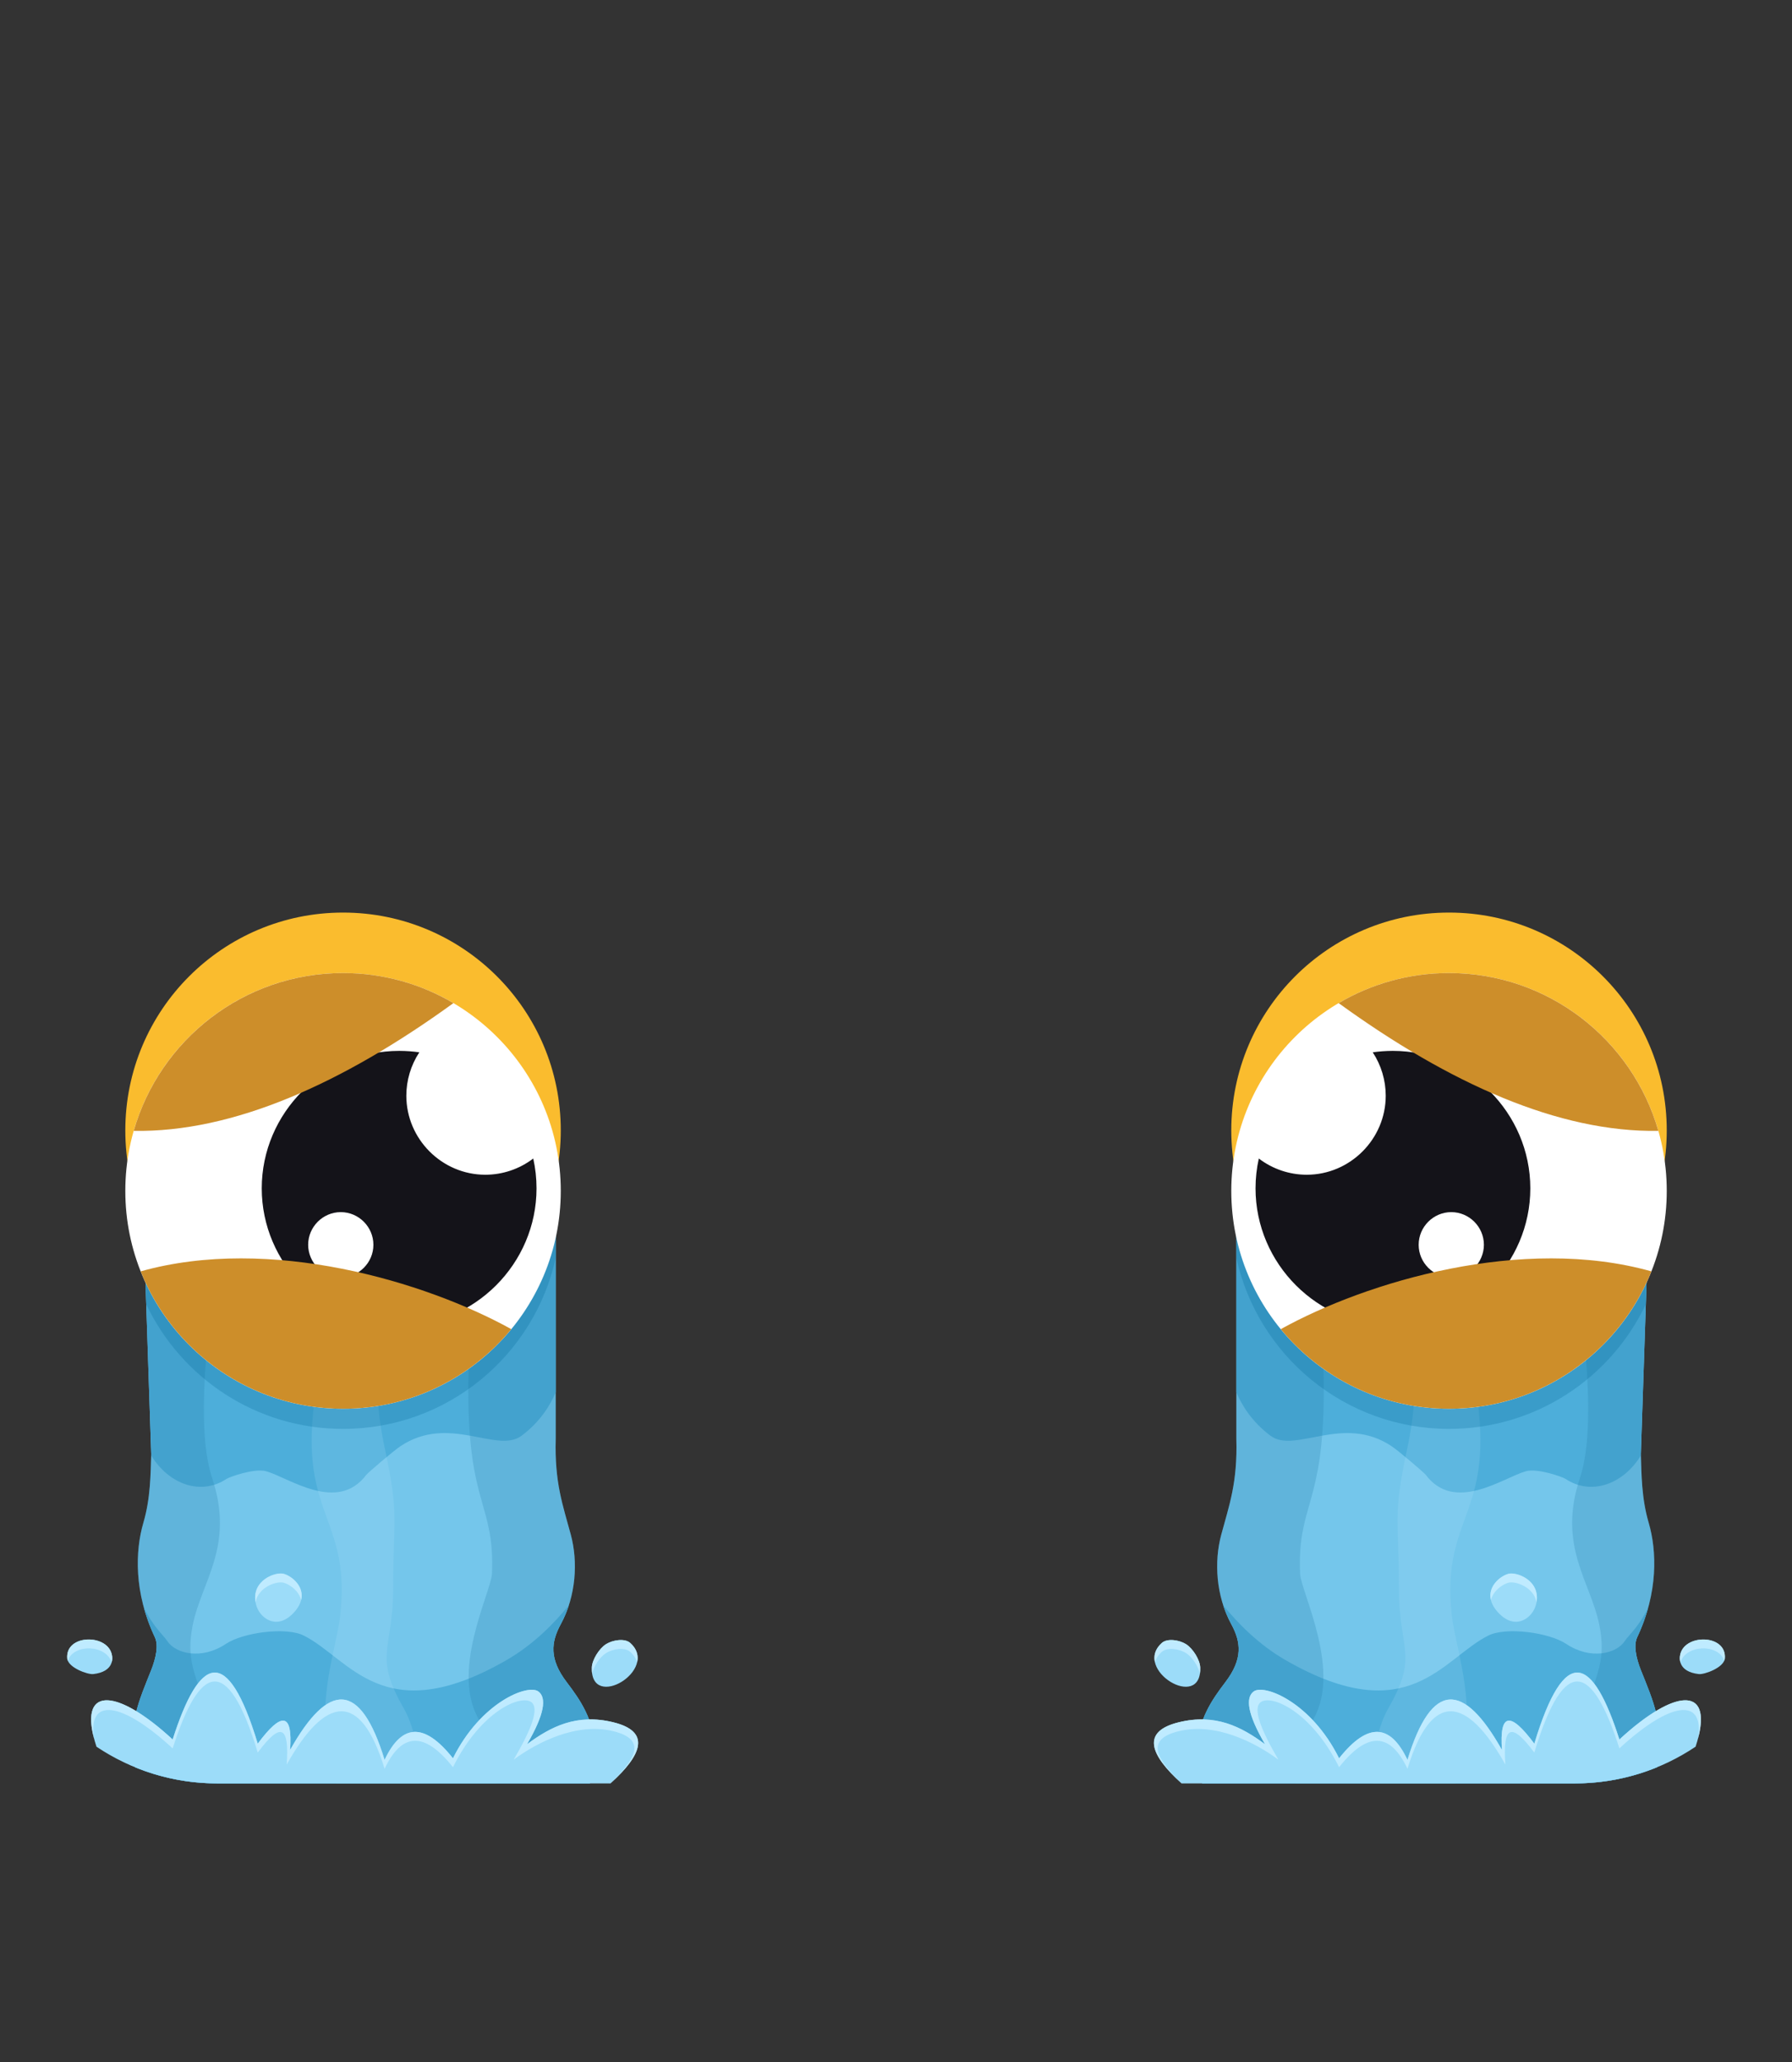 <?xml version="1.0" encoding="UTF-8" standalone="no"?><!DOCTYPE svg PUBLIC "-//W3C//DTD SVG 1.1//EN" "http://www.w3.org/Graphics/SVG/1.1/DTD/svg11.dtd"><svg width="100%" height="100%" viewBox="0 0 300 345" version="1.1" xmlns="http://www.w3.org/2000/svg" xmlns:xlink="http://www.w3.org/1999/xlink" xml:space="preserve" xmlns:serif="http://www.serif.com/" style="fill-rule:evenodd;clip-rule:evenodd;stroke-linejoin:round;stroke-miterlimit:2;"><rect x="0" y="0" width="300" height="345" fill="#333333" stroke="none"/><g id="Crying"><g id="CryingEyes"><g><path d="M201.259,298.39l62.371,0c4.859,0 9.496,-0.954 13.735,-2.686c1.471,-6.774 -0.686,-11.288 -2.665,-16.271c-0.801,-2.017 -1.245,-4.164 -0.612,-5.505c3.544,-7.495 3.278,-14.51 1.923,-19.137c-1.224,-4.177 -1.2,-8.132 -1.316,-11.523l1.228,-36.729l-68.945,-3.915l0,38.099c0.218,7.369 -1.217,11.169 -2.534,16.078c-1.198,4.463 -0.899,10.186 1.687,14.943c1.629,2.996 1.963,5.827 -0.988,9.699c-2.419,3.174 -4.36,6.121 -4.806,10.923c-0.205,2.209 0.202,4.193 0.922,6.024Z" style="fill:#74c6eb;"/><path d="M204.785,268.604c0.35,1.076 0.796,2.13 1.346,3.14c1.629,2.996 1.963,5.827 -0.988,9.699c-2.419,3.174 -4.36,6.121 -4.806,10.923c-0.205,2.209 0.202,4.193 0.922,6.024l62.371,0c4.859,0 9.496,-0.954 13.735,-2.686c1.471,-6.774 -0.686,-11.288 -2.665,-16.271c-0.801,-2.017 -1.245,-4.164 -0.612,-5.505c0.8,-1.691 1.406,-3.358 1.849,-4.978c-1.644,3.347 -3.193,4.511 -3.943,5.636c-1.393,2.09 -5.698,3.191 -9.787,0.466c-2.88,-1.921 -10.068,-2.889 -13.049,-1.399c-7.681,3.841 -13.288,15.909 -33.788,4.195c-4.803,-2.745 -8.203,-6.365 -10.585,-9.244Zm69.918,-25.095c-0.003,-0.081 -0.006,-0.161 -0.008,-0.241l1.228,-36.729l-68.945,-3.915l0,30.327c0.942,2.23 2.64,4.96 5.712,7.264c4.11,3.082 12.133,-3.679 20.273,1.748c1.213,0.808 5.468,4.454 5.709,4.776c4.865,6.487 12.927,0.518 16.778,-0.582c1.948,-0.557 6.169,0.967 6.641,1.282c4.219,2.812 9.615,0.988 12.612,-3.93Z" style="fill:#4daeda;"/><path d="M265.215,298.356c4.283,-0.184 8.374,-1.11 12.15,-2.652c1.471,-6.774 -0.686,-11.288 -2.665,-16.271c-0.801,-2.017 -1.245,-4.164 -0.612,-5.505c3.544,-7.495 3.278,-14.51 1.923,-19.137c-1.224,-4.177 -1.2,-8.132 -1.316,-11.523l1.228,-36.729l-12.673,-0.719c0.849,10.371 4.636,31.305 1.237,41.502c-3.791,11.371 1.803,17.289 3.262,24.584c1.895,9.476 -3.8,10.182 -2.796,24.234c0.06,0.843 0.151,1.577 0.262,2.216Zm-47.332,-95.113l-10.905,-0.619l0,38.099c0.218,7.369 -1.217,11.169 -2.534,16.078c-1.198,4.463 -0.899,10.186 1.687,14.943c1.629,2.996 1.963,5.827 -0.988,9.699c-2.419,3.174 -4.36,6.121 -4.806,10.923c-0.205,2.209 0.202,4.193 0.922,6.024l15.538,0c0.113,-3.292 0.741,-7.21 2.716,-10.173c5.449,-8.173 -1.74,-21.829 -1.864,-24.933c-0.468,-11.699 3.962,-11.285 3.962,-30.526c-0,-17.02 -2.785,-24.856 -3.728,-29.515Z" style="fill:#2583ad;fill-opacity:0.25;"/><path d="M229.839,298.39l13.88,0c1.113,-4.359 1.192,-4.455 1.31,-5.046c1.879,-9.394 -1.397,-17.815 -1.98,-23.069c-1.751,-15.752 6.274,-16.599 4.544,-33.905c-0.795,-7.946 -0.933,-7.928 -0.933,-8.622c0,-7.236 -1.885,-16.693 -1.531,-22.958l-12.632,-0.717c3.888,19.494 5.668,26.23 3.095,38.239c-2.483,11.586 -1.398,11.682 -1.398,23.535c-0,10.29 3.364,10.977 -1.748,19.924c-2.192,3.835 -2.745,9.11 -2.607,12.619Z" style="fill:#bdebff;fill-opacity:0.15;"/><path d="M283.859,292.245c3.356,-10.203 -3.133,-10.092 -12.755,-1.206c-4.429,-13.826 -9.116,-16.235 -14.244,0.699c-3.973,-5.355 -5.871,-5.247 -5.417,1.049c-6.399,-11.387 -11.748,-11.653 -15.817,1.66c-2.804,-5.932 -6.546,-6.447 -11.447,-0.262c-4.651,-9.381 -12.567,-12.508 -14.318,-11.166c-1.383,1.059 -1.018,3.791 1.91,8.807c-3.989,-2.95 -8.328,-5.159 -14.419,-3.67c-6.368,1.556 -4.827,5.455 0.462,10.234l65.816,0c7.484,0 14.443,-2.265 20.229,-6.145Zm4.896,-14.779c0.33,-4.12 -7.009,-4.167 -7.511,-0.393c-0.046,0.347 -0.349,2.625 3.158,3.024c0.905,0.103 4.227,-1.064 4.353,-2.631Zm-36.266,-14.138c-1.879,0.552 -4.841,3.396 -1.404,6.753c2.746,2.684 5.545,0.603 6.084,-1.706c0.917,-3.929 -3.301,-5.451 -4.68,-5.047Zm-57.995,11.565c-4.968,4.474 6.705,11.491 6.435,4.098c-0.047,-1.293 -1.216,-3.162 -2.367,-3.897c-1.088,-0.695 -3.133,-1.043 -4.068,-0.201Z" style="fill:#9cdcf9;"/><path d="M284.28,290.828c2.296,-8.755 -4.022,-8.243 -13.176,0.211c-4.429,-13.826 -9.116,-16.235 -14.244,0.699c-3.973,-5.355 -5.871,-5.247 -5.417,1.049c-6.399,-11.387 -11.748,-11.653 -15.817,1.66c-2.804,-5.932 -6.546,-6.447 -11.447,-0.262c-4.651,-9.381 -12.567,-12.508 -14.318,-11.166c-1.383,1.059 -1.018,3.791 1.91,8.807c-3.989,-2.95 -8.328,-5.159 -14.419,-3.67c-6.368,1.556 -4.827,5.455 0.462,10.234l0.018,-0c-4.249,-4.089 -6.172,-7.352 -0.48,-8.743c6.091,-1.488 12.673,1.818 16.662,4.768c-2.928,-5.016 -4.343,-8.559 -2.96,-9.618c1.751,-1.342 8.474,1.498 13.125,10.879c4.901,-6.184 8.643,-5.67 11.447,0.263c4.069,-13.314 9.991,-12.093 16.389,-0.706c-0.453,-6.296 0.872,-7.358 4.845,-2.003c5.128,-16.935 9.815,-14.525 14.244,-0.699c8.487,-7.838 14.24,-8.627 13.176,-1.703Zm4.369,-12.952c0.058,-0.133 0.095,-0.27 0.106,-0.41c0.33,-4.12 -7.009,-4.167 -7.511,-0.393c-0.018,0.138 -0.077,0.584 0.081,1.096c0.848,-3.032 6.441,-3.184 7.324,-0.293Zm-31.418,-9.807c0.635,-3.702 -3.399,-5.135 -4.742,-4.741c-1.414,0.415 -3.441,2.128 -2.894,4.381c0.374,-1.496 1.813,-2.572 2.894,-2.889c1.145,-0.336 4.246,0.655 4.742,3.249Zm-56.355,11.976c0.048,-0.312 0.067,-0.663 0.053,-1.054c-0.047,-1.293 -1.216,-3.162 -2.367,-3.897c-1.088,-0.695 -3.133,-1.043 -4.068,-0.201c-1.135,1.022 -1.401,2.176 -1.14,3.261c0.156,-0.607 0.517,-1.208 1.14,-1.769c0.935,-0.842 2.98,-0.494 4.068,0.2c1.026,0.656 2.067,2.214 2.314,3.46Z" style="fill:#bfebff;"/><path d="M206.978,210.467c3.592,16.353 18.177,28.607 35.603,28.607c14.54,-0 27.104,-8.533 32.952,-20.86l0.39,-11.675l-68.945,-3.915l0,7.843Z" style="fill:#006a9b;fill-opacity:0.25;"/><circle cx="242.581" cy="189.135" r="36.45" style="fill:#fabc2e;"/><circle cx="242.581" cy="199.255" r="36.45" style="fill:#fff;"/><path d="M210.74,193.835l0,-0.01c-0.365,1.642 -0.55,3.318 -0.55,5c0,12.618 10.383,23 23,23c12.618,0 23,-10.382 23,-23c0,-12.617 -10.382,-23 -23,-23c-0.02,0 -0.04,0 -0.06,0c-1.111,0.004 -2.22,0.084 -3.32,0.24c1.419,2.157 2.175,4.683 2.175,7.264c-0,7.253 -5.968,13.22 -13.22,13.22c-2.9,0 -5.72,-0.954 -8.025,-2.714Zm32.22,19.89l-0.01,0c-2.99,0 -5.45,-2.46 -5.45,-5.45l0,-0.01c0,-2.995 2.465,-5.46 5.46,-5.46c2.996,0 5.46,2.465 5.46,5.46c0,2.995 -2.464,5.46 -5.46,5.46Z" style="fill:#141319;"/><path d="M224.105,167.834c18.562,13.456 36.854,21.655 53.521,21.375c-4.366,-15.239 -18.412,-26.404 -35.045,-26.404c-6.741,-0 -13.057,1.834 -18.476,5.029Zm52.355,44.882c-21.593,-6.07 -47.647,1.691 -62.044,9.667c6.687,8.132 16.825,13.322 28.165,13.322c15.363,-0 28.52,-9.526 33.879,-22.989Z" style="fill:#cd8e2a;"/></g><g><path d="M98.751,298.39l-62.371,0c-4.858,0 -9.496,-0.954 -13.735,-2.686c-1.47,-6.774 0.686,-11.288 2.665,-16.271c0.802,-2.017 1.246,-4.164 0.612,-5.505c-3.544,-7.495 -3.278,-14.51 -1.923,-19.137c1.224,-4.177 1.2,-8.132 1.317,-11.523l-1.229,-36.729l68.945,-3.915l0,38.099c-0.217,7.369 1.217,11.169 2.534,16.078c1.198,4.463 0.9,10.186 -1.686,14.943c-1.63,2.996 -1.963,5.827 0.987,9.699c2.419,3.174 4.361,6.121 4.806,10.923c0.205,2.209 -0.202,4.193 -0.922,6.024Z" style="fill:#74c6eb;"/><path d="M95.225,268.604c-0.35,1.076 -0.796,2.13 -1.345,3.14c-1.63,2.996 -1.963,5.827 0.987,9.699c2.419,3.174 4.361,6.121 4.806,10.923c0.205,2.209 -0.202,4.193 -0.922,6.024l-62.371,0c-4.858,0 -9.496,-0.954 -13.735,-2.686c-1.47,-6.774 0.686,-11.288 2.665,-16.271c0.802,-2.017 1.246,-4.164 0.612,-5.505c-0.8,-1.691 -1.405,-3.358 -1.848,-4.978c1.643,3.347 3.192,4.511 3.942,5.636c1.394,2.09 5.699,3.191 9.787,0.466c2.88,-1.921 10.068,-2.889 13.049,-1.399c7.681,3.841 13.288,15.909 33.788,4.195c4.803,-2.745 8.203,-6.365 10.585,-9.244Zm-69.917,-25.095c0.002,-0.081 0.005,-0.161 0.008,-0.241l-1.229,-36.729l68.945,-3.915l0,30.327c-0.942,2.23 -2.64,4.96 -5.712,7.264c-4.11,3.082 -12.133,-3.679 -20.273,1.748c-1.213,0.808 -5.467,4.454 -5.709,4.776c-4.865,6.487 -12.927,0.518 -16.778,-0.582c-1.948,-0.557 -6.169,0.967 -6.641,1.282c-4.219,2.812 -9.615,0.988 -12.611,-3.93Z" style="fill:#4daeda;"/><path d="M34.795,298.356c-4.282,-0.184 -8.374,-1.11 -12.15,-2.652c-1.47,-6.774 0.686,-11.288 2.665,-16.271c0.802,-2.017 1.246,-4.164 0.612,-5.505c-3.544,-7.495 -3.278,-14.51 -1.923,-19.137c1.224,-4.177 1.2,-8.132 1.317,-11.523l-1.229,-36.729l12.673,-0.719c-0.849,10.371 -4.635,31.305 -1.236,41.502c3.79,11.371 -1.804,17.289 -3.263,24.584c-1.895,9.476 3.8,10.182 2.797,24.234c-0.061,0.843 -0.152,1.577 -0.263,2.216Zm47.332,-95.113l10.905,-0.619l0,38.099c-0.217,7.369 1.217,11.169 2.534,16.078c1.198,4.463 0.9,10.186 -1.686,14.943c-1.63,2.996 -1.963,5.827 0.987,9.699c2.419,3.174 4.361,6.121 4.806,10.923c0.205,2.209 -0.202,4.193 -0.922,6.024l-15.538,0c-0.113,-3.292 -0.741,-7.21 -2.716,-10.173c-5.449,-8.173 1.74,-21.829 1.864,-24.933c0.468,-11.699 -3.961,-11.285 -3.961,-30.526c-0,-17.02 2.784,-24.856 3.727,-29.515Z" style="fill:#2583ad;fill-opacity:0.25;"/><path d="M70.171,298.39l-13.88,0c-1.112,-4.359 -1.192,-4.455 -1.31,-5.046c-1.879,-9.394 1.397,-17.815 1.981,-23.069c1.75,-15.752 -6.275,-16.599 -4.544,-33.905c0.794,-7.946 0.932,-7.928 0.932,-8.622c-0,-7.236 1.885,-16.693 1.532,-22.958l12.631,-0.717c-3.888,19.494 -5.668,26.23 -3.095,38.239c2.483,11.586 1.398,11.682 1.398,23.535c0,10.29 -3.364,10.977 1.748,19.924c2.192,3.835 2.745,9.11 2.607,12.619Z" style="fill:#bdebff;fill-opacity:0.15;"/><path d="M16.151,292.245c-3.356,-10.203 3.133,-10.092 12.755,-1.206c4.429,-13.826 9.116,-16.235 14.244,0.699c3.974,-5.355 5.871,-5.247 5.418,1.049c6.398,-11.387 11.748,-11.653 15.816,1.66c2.804,-5.932 6.546,-6.447 11.447,-0.262c4.651,-9.381 12.567,-12.508 14.318,-11.166c1.383,1.059 1.018,3.791 -1.909,8.807c3.988,-2.95 8.327,-5.159 14.418,-3.67c6.369,1.556 4.827,5.455 -0.462,10.234l-65.816,0c-7.484,0 -14.443,-2.265 -20.229,-6.145Zm-4.896,-14.779c-0.33,-4.12 7.01,-4.167 7.511,-0.393c0.046,0.347 0.349,2.625 -3.157,3.024c-0.905,0.103 -4.228,-1.064 -4.354,-2.631Zm36.266,-14.138c1.88,0.552 4.841,3.396 1.405,6.753c-2.747,2.684 -5.546,0.603 -6.085,-1.706c-0.917,-3.929 3.301,-5.451 4.68,-5.047Zm57.995,11.565c4.968,4.474 -6.705,11.491 -6.435,4.098c0.048,-1.293 1.216,-3.162 2.368,-3.897c1.087,-0.695 3.133,-1.043 4.067,-0.201Z" style="fill:#9cdcf9;"/><path d="M15.731,290.828c-2.297,-8.755 4.021,-8.243 13.175,0.211c4.429,-13.826 9.116,-16.235 14.244,0.699c3.974,-5.355 5.871,-5.247 5.418,1.049c6.398,-11.387 11.748,-11.653 15.816,1.66c2.804,-5.932 6.546,-6.447 11.447,-0.262c4.651,-9.381 12.567,-12.508 14.318,-11.166c1.383,1.059 1.018,3.791 -1.909,8.807c3.988,-2.95 8.327,-5.159 14.418,-3.67c6.369,1.556 4.827,5.455 -0.462,10.234l-0.018,-0c4.249,-4.089 6.172,-7.352 0.48,-8.743c-6.091,-1.488 -12.673,1.818 -16.661,4.768c2.927,-5.016 4.342,-8.559 2.959,-9.618c-1.751,-1.342 -8.474,1.498 -13.125,10.879c-4.901,-6.184 -8.643,-5.67 -11.447,0.263c-4.068,-13.314 -9.99,-12.093 -16.389,-0.706c0.454,-6.296 -0.871,-7.358 -4.845,-2.003c-5.128,-16.935 -9.815,-14.525 -14.244,-0.699c-8.487,-7.838 -14.239,-8.627 -13.175,-1.703Zm-4.37,-12.952c-0.058,-0.133 -0.095,-0.27 -0.106,-0.41c-0.33,-4.12 7.01,-4.167 7.511,-0.393c0.018,0.138 0.078,0.584 -0.081,1.096c-0.848,-3.032 -6.441,-3.184 -7.324,-0.293Zm31.418,-9.807c-0.635,-3.702 3.399,-5.135 4.742,-4.741c1.414,0.415 3.441,2.128 2.894,4.381c-0.373,-1.496 -1.813,-2.572 -2.894,-2.889c-1.145,-0.336 -4.246,0.655 -4.742,3.249Zm56.355,11.976c-0.048,-0.312 -0.067,-0.663 -0.053,-1.054c0.048,-1.293 1.216,-3.162 2.368,-3.897c1.087,-0.695 3.133,-1.043 4.067,-0.201c1.135,1.022 1.401,2.176 1.141,3.261c-0.156,-0.607 -0.518,-1.208 -1.141,-1.769c-0.934,-0.842 -2.98,-0.494 -4.067,0.2c-1.027,0.656 -2.068,2.214 -2.315,3.46Z" style="fill:#bfebff;"/><path d="M93.032,210.467c-3.592,16.353 -18.177,28.607 -35.602,28.607c-14.541,-0 -27.105,-8.533 -32.953,-20.86l-0.39,-11.675l68.945,-3.915l0,7.843Z" style="fill:#006a9b;fill-opacity:0.25;"/><circle cx="57.43" cy="189.135" r="36.45" style="fill:#fabc2e;"/><circle cx="57.43" cy="199.255" r="36.45" style="fill:#fff;"/><path d="M89.27,193.835l-0,-0.01c0.366,1.642 0.55,3.318 0.55,5c-0,12.618 -10.383,23 -23,23c-12.617,0 -23,-10.382 -23,-23c-0,-12.617 10.383,-23 23,-23c0.02,0 0.04,0 0.06,0c1.111,0.004 2.22,0.084 3.32,0.24c-1.419,2.157 -2.175,4.683 -2.175,7.264c0,7.253 5.968,13.22 13.22,13.22c2.9,0 5.721,-0.954 8.025,-2.714Zm-32.22,19.89l0.01,0c2.99,0 5.45,-2.46 5.45,-5.45l-0,-0.01c-0,-2.995 -2.465,-5.46 -5.46,-5.46c-2.995,0 -5.46,2.465 -5.46,5.46c-0,2.995 2.465,5.46 5.46,5.46Z" style="fill:#141319;"/><path d="M75.905,167.834c-18.562,13.456 -36.854,21.655 -53.521,21.375c4.366,-15.239 18.412,-26.404 35.046,-26.404c6.74,-0 13.056,1.834 18.475,5.029Zm-52.355,44.882c21.593,-6.07 47.647,1.691 62.044,9.667c-6.687,8.132 -16.824,13.322 -28.164,13.322c-15.364,-0 -28.521,-9.526 -33.88,-22.989Z" style="fill:#cd8e2a;"/></g></g></g></svg>